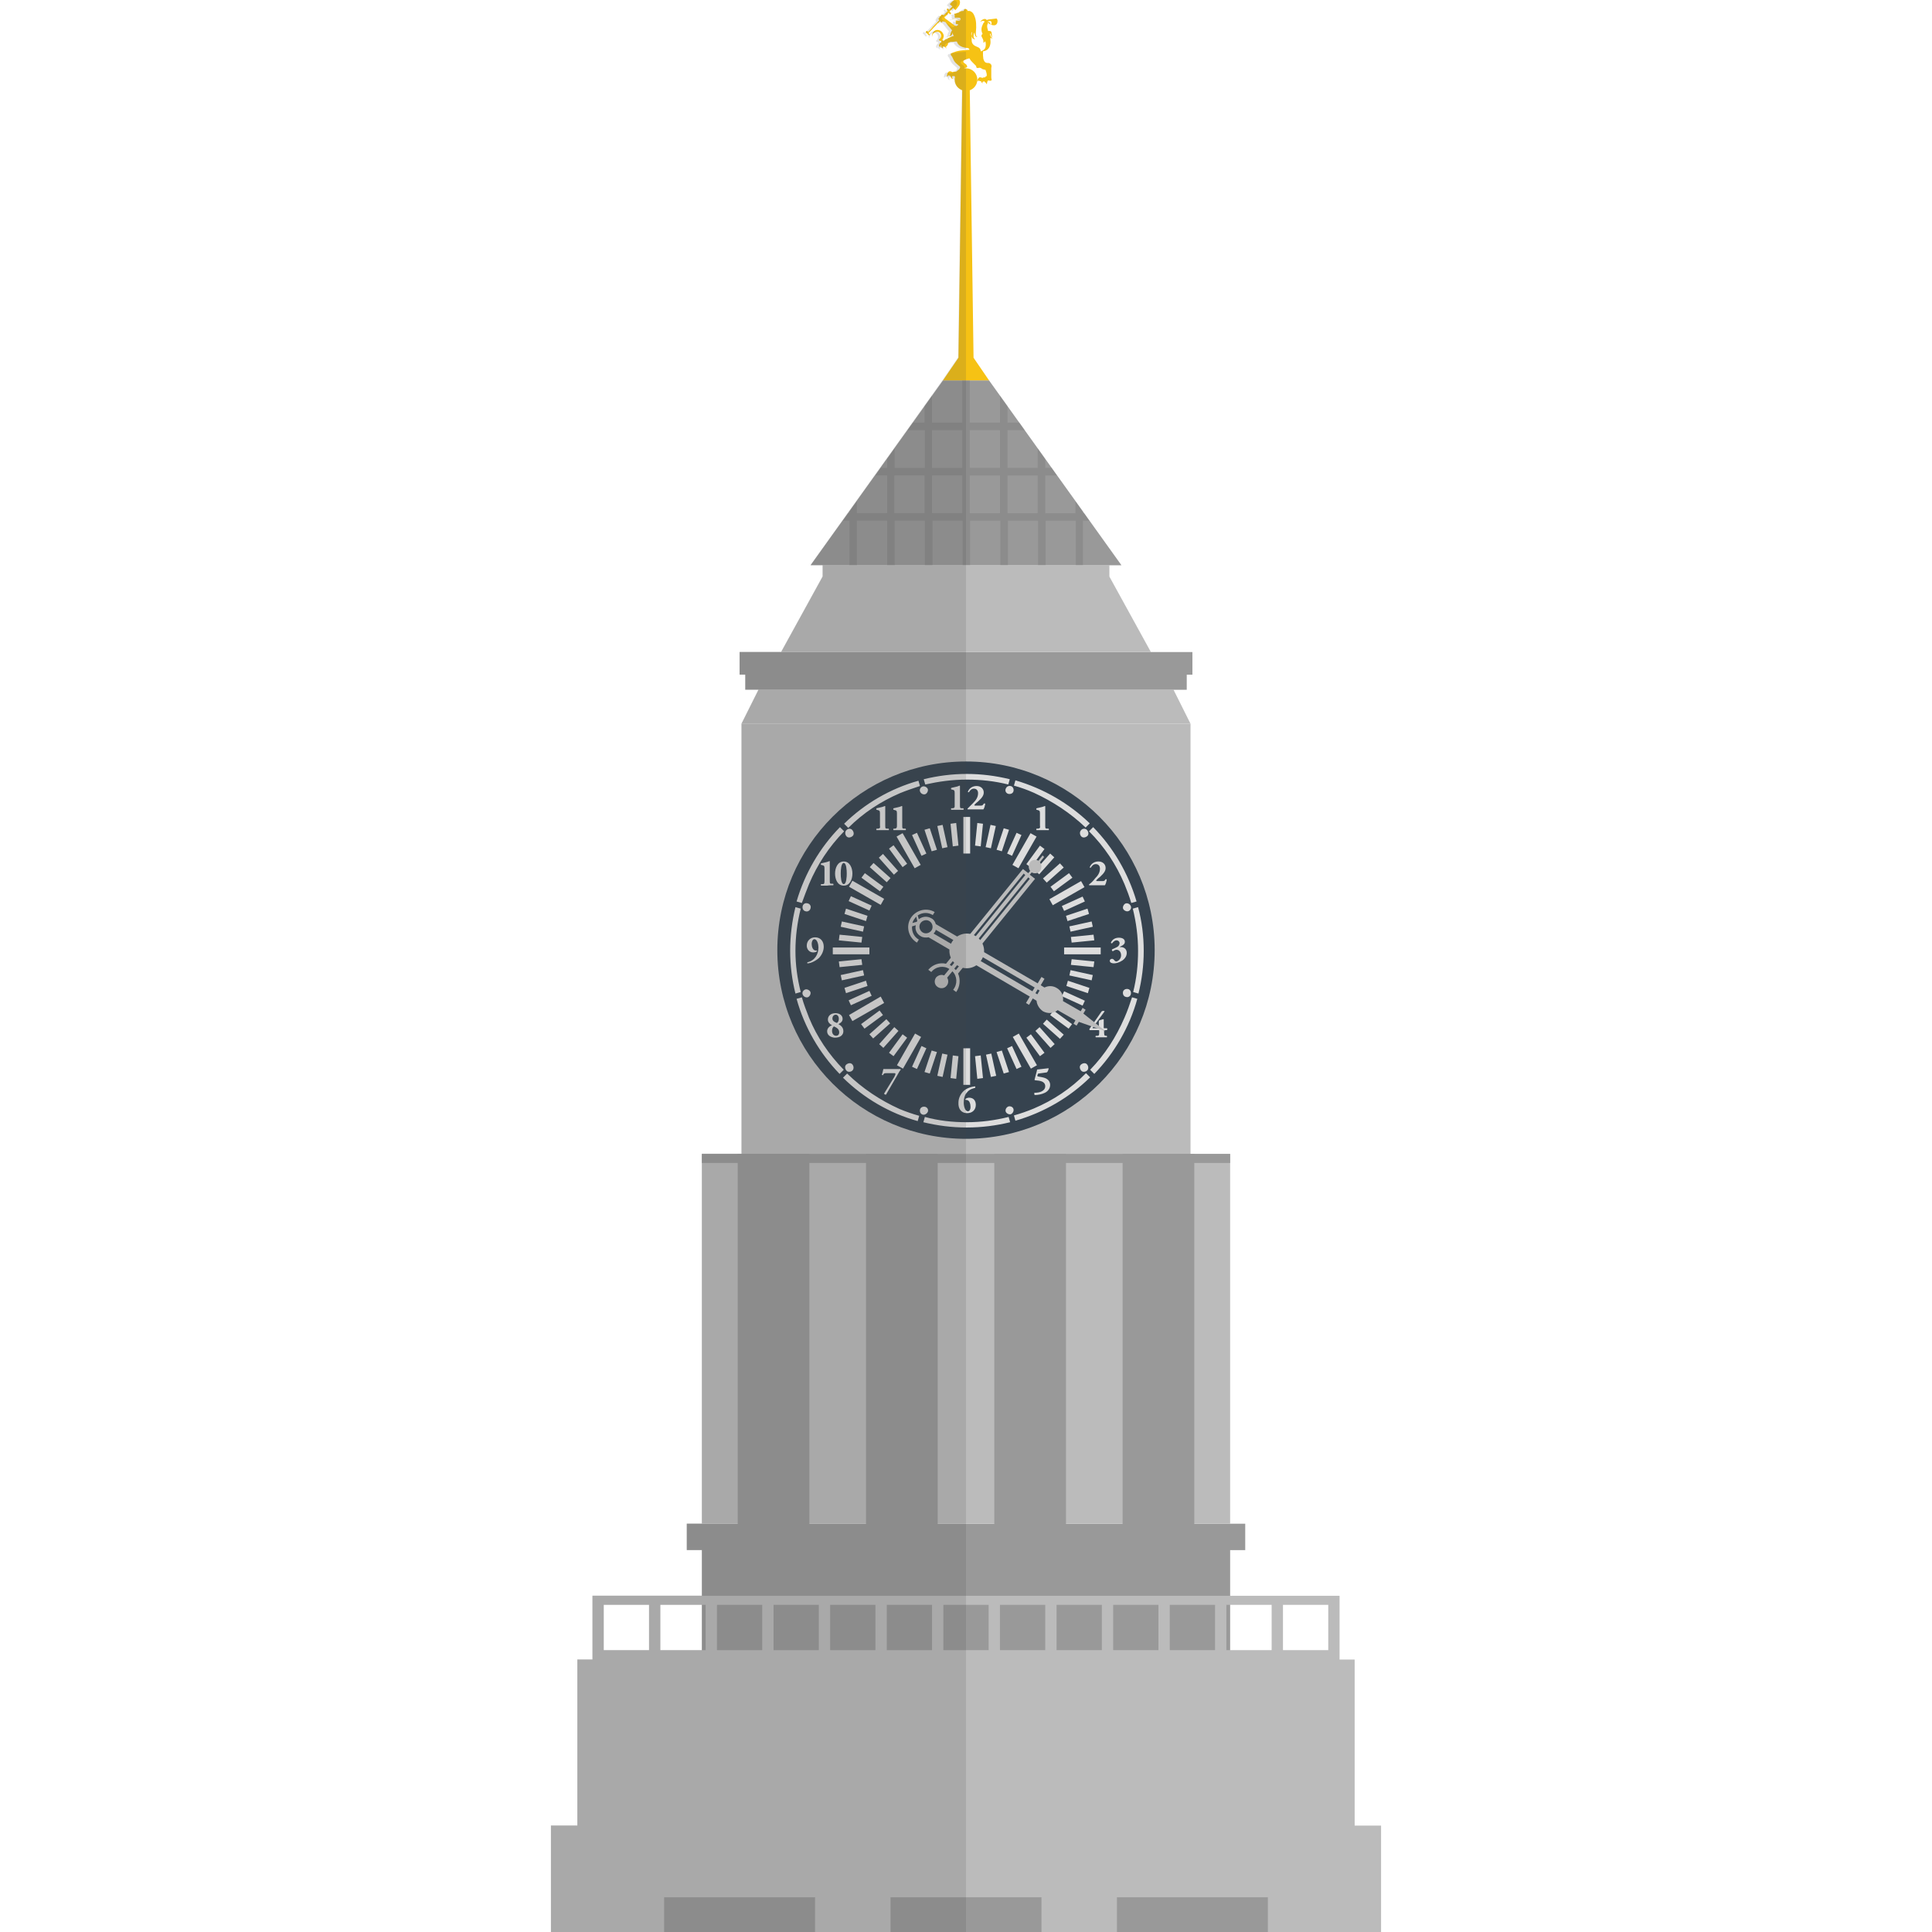 <svg version="1.1" xmlns="http://www.w3.org/2000/svg" x="0" y="0" viewBox="0 0 512 512" xml:space="preserve"><style type="text/css">.st0{fill:#bbb}.st1{fill:#999}.st4{fill:#f6c214}.st5{opacity:.15;fill:#444}</style><path class="st0" d="M146 483.8h220V512H146z"/><path class="st0" d="M153 439.8h206v45H153z"/><path class="st1" d="M186 410.8h140v29H186zm-4-7h148v7H182z"/><path class="st0" d="M196.5 191.8h119v115h-119z"/><path class="st0" d="M186 305.8h140v98H186z"/><circle cx="256" cy="251.8" r="50" fill="#36434f"/><path class="st0" d="M260.8 252c0 2.5-2.1 4.6-4.6 4.6s-4.6-2.1-4.6-4.6c0-2.5 2.1-4.6 4.6-4.6s4.6 2.1 4.6 4.6z"/><path d="M243.8 209.7c.2.6.8.9 1.3.8s.9-.8.8-1.3-.8-.9-1.3-.8-1 .7-.8 1.3zm23.5 83.5c-.6.2-.9.8-.8 1.3s.8.9 1.3.8.9-.8.8-1.3c-.1-.6-.7-.9-1.3-.8zm-.8-84.1c-.2.6.2 1.2.8 1.3s1.2-.2 1.3-.8-.2-1.2-.8-1.3-1.1.2-1.3.8zm-20.6 85.5c.2-.6-.2-1.2-.8-1.3s-1.2.2-1.3.8.2 1.2.8 1.3c.5.1 1.1-.3 1.3-.8zm-31.1-53.9c.2-.6-.2-1.2-.8-1.3-.6-.2-1.2.2-1.3.8s.2 1.2.8 1.3c.5.2 1.2-.2 1.3-.8zm83.6 23.5c.6.2 1.2-.2 1.3-.8s-.2-1.2-.8-1.3-1.2.2-1.3.8.2 1.2.8 1.3zM224.3 220c-.4.4-.4 1.1 0 1.6s1.1.4 1.6 0 .4-1.1 0-1.6-1.1-.5-1.6 0zm63.8 63.7c.4-.4.4-1.1 0-1.6s-1.1-.4-1.6 0-.4 1.1 0 1.6 1.1.4 1.6 0zm-1.6-63.7c-.4.4-.4 1.1 0 1.6s1.1.4 1.6 0 .4-1.1 0-1.6-1.2-.5-1.6 0zm-60.6 63.7c.4-.4.4-1.1 0-1.6s-1.1-.4-1.6 0-.4 1.1 0 1.6 1.2.4 1.6 0zm73.8-43.5c-.2-.6-.8-.9-1.3-.8s-.9.8-.8 1.3.8.9 1.3.8c.6-.1 1-.8.8-1.3zm-87 23.3c.2.6.8.9 1.3.8s.9-.8.8-1.3-.8-.9-1.3-.8-1 .7-.8 1.3zm11.8 21l-1.1 1.1c5.5 5.4 12.3 9.4 19.8 11.5l.4-1.4c-1.8-.5-3.5-1.1-5.2-1.8-5.1-2.3-9.8-5.4-13.9-9.4zm49.4 9.3c-1.7.7-3.4 1.3-5.2 1.8l.4 1.4c7.6-2.2 14.4-6.2 19.8-11.5l-1.1-1.1c-4 4.1-8.7 7.2-13.9 9.4zm-17.7 3.6c-3.8 0-7.5-.4-11.1-1.4l-.4 1.4c3.7.9 7.5 1.4 11.5 1.4s7.8-.5 11.5-1.4l-.4-1.4c-3.6.9-7.3 1.4-11.1 1.4zm41.8-27.7c-2.2 5.1-5.2 9.8-9.1 13.8l1.1 1.1c5.3-5.5 9.3-12.3 11.4-19.9l-1.4-.4c-.6 1.8-1.2 3.6-2 5.4zm0-35.4c.7 1.7 1.3 3.3 1.8 5l1.4-.4c-2.2-7.5-6.2-14.3-11.5-19.7l-1.1 1.1c4.1 4.1 7.2 8.8 9.4 14zm3.6 6.1l-1.4.4c.9 3.6 1.4 7.4 1.4 11.2 0 3.7-.4 7.3-1.3 10.9l1.4.4c.9-3.6 1.4-7.4 1.4-11.3 0-4-.5-7.9-1.5-11.6zm-63.1-30.2c1.7-.7 3.5-1.3 5.3-1.9l-.4-1.4c-7.5 2.1-14.3 6.1-19.7 11.4l1.1 1.1c4-4 8.6-7 13.7-9.2zm-24.1 24.1c2.2-5.2 5.3-9.9 9.3-14l-1.1-1.1c-5.3 5.4-9.3 12.2-11.5 19.7l1.4.4c.6-1.6 1.2-3.3 1.9-5zm0 35.4c-.7-1.8-1.4-3.6-1.9-5.4l-1.4.4c2.1 7.6 6.1 14.4 11.4 19.9l1.1-1.1c-4-4.1-7.1-8.7-9.2-13.8zm73.3-50.4l1.1-1.1c-5.5-5.3-12.2-9.2-19.7-11.4l-.4 1.4c1.8.5 3.5 1.1 5.3 1.9 5 2.3 9.6 5.3 13.7 9.2zM210.8 252c0-3.8.5-7.6 1.4-11.2l-1.4-.4c-.9 3.7-1.4 7.6-1.4 11.6 0 3.9.5 7.7 1.4 11.3l1.4-.4c-.9-3.6-1.4-7.2-1.4-10.9zm45.4-45.4c3.8 0 7.4.4 11 1.3l.4-1.4c-3.7-.9-7.5-1.4-11.4-1.4s-7.7.5-11.4 1.4l.4 1.4c3.6-.8 7.2-1.3 11-1.3zm.9 19.6v-9.7h-1.8v9.7h1.8zm-1.8 51.6v9.7h1.8v-9.7h-1.8zm-34.6-24.9h9.7v-1.8h-9.7v1.8zm71-1.8H282v1.8h9.7v-1.8zM279 239.9l8.4-4.8-.9-1.6-8.4 4.8.9 1.6zm-45.6 24.2L225 269l.9 1.6 8.4-4.8-.9-1.7zm4.2-42.4l4.8 8.4 1.6-.9-4.8-8.4-1.6.9zm37.2 60.6l-4.8-8.4-1.6.9 4.8 8.4 1.6-.9zm12.6-13.3l-8.4-4.8-.9 1.6 8.4 4.8.9-1.6zM225 235l8.4 4.8.9-1.6-8.4-4.8-.9 1.6zm43.3-5.8l1.6.9 4.8-8.4-1.6-.9-4.8 8.4zm-24.2 45.6l-1.6-.9-4.8 8.4 1.6.9 4.8-8.4zm8.4-50.5l1.5-.2-.6-6-1.5.2.6 6zm8 61.4l-.6-6-1.5.2.6 6 1.5-.2zm-10.7-67.1l-1.4.3 1.3 5.9 1.4-.3-1.3-5.9zm11.5 60.9l1.3 5.9 1.4-.3-1.3-5.9-1.4.3zm-14.9-60l-1.4.4 1.9 5.7 1.4-.4-1.9-5.7zm19.6 65l1.4-.4-1.9-5.7-1.4.4 1.9 5.7zm-20.5-58.3l-2.5-5.5-1.3.6 2.5 5.5 1.3-.6zm25.2 56.5l-2.5-5.5-1.3.6 2.5 5.5 1.3-.6zm-3.8-56.5l1.3.6 2.5-5.5-1.3-.6-2.5 5.5zm-21.4 51.6l-1.3-.6-2.5 5.5 1.3.6 2.5-5.5zm18.6-52.6l1.4.4 1.9-5.7-1.4-.4-1.9 5.7zm-15.8 53.6l-1.4-.4-1.9 5.7 1.4.4 1.9-5.7zm14.2-60.2l-1.3 5.9 1.4.3 1.3-5.9-1.4-.3zm-14.1 66.5l1.4.3 1.3-5.9-1.4-.3-1.3 5.9zm12.1-66.8l-1.5-.2-.6 6 1.5.2.6-6zm-8.6 67.4l1.5.2.6-6-1.5-.2-.6 6zm-26.4-48.2l-.6 1.3 5.5 2.5.6-1.3-5.5-2.5zm61.4 29l.6-1.3-5.5-2.5-.6 1.3 5.5 2.5zm-57-23.8l-5.7-1.9-.4 1.4 5.7 1.9.4-1.4zm53.1 17.2l-.4 1.4 5.7 1.9.4-1.4-5.7-1.9zm-54-14.4l-5.9-1.3-.3 1.4 5.9 1.3.3-1.4zm54.4 13l5.9 1.3.3-1.4-5.9-1.3-.3 1.4zm-61.1-9.3l6 .6.2-1.5-6-.6-.2 1.5zm67.7 5.6l-6-.6-.2 1.5 6 .6.2-1.5zm-50.8-25l1.2-.9-3.6-4.9-1.2.9 3.6 4.9zm36.4 50.1l1.2-.9-3.6-4.9-1.2.9 3.6 4.9zm-42.7-52.6l4 4.5 1.1-1-4-4.5-1.1 1zm46.6 49.4l-4-4.5-1.1 1 4 4.5 1.1-1zm-49-46.9l4.5 4 1-1.1-4.5-4-1 1.1zm51.4 44.4l-4.5-4-1 1.1 4.5 4 1-1.1zm-53.6-41.6l4.9 3.6.9-1.2-4.9-3.6-.9 1.2zm55.8 38.8l-4.9-3.6-.9 1.2 4.9 3.6.9-1.2zM234 269l-.9-1.2-4.9 3.6.9 1.2 4.9-3.6zm44.4-34l.9 1.2 4.9-3.6-.9-1.2-4.9 3.6zm-42.5 36.2l-1-1.1-4.5 4 1 1.1 4.5-4zm40.5-38.4l1 1.1 4.5-4-1-1.1-4.5 4zm-38.3 40.4l-1.1-1-4 4.5 1.1 1 4-4.5zm36.2-42.5l1.1 1 4-4.5-1.1-1-4 4.5zM235.6 279l1.2.9 3.6-4.9-1.2-.9-3.6 4.9zm40-54.9L272 229l1.2.9 3.6-4.9-1.2-.9zm-53.1 32.2l6-.6-.2-1.5-6 .6.2 1.5zm67.5-7.1l-.2-1.5-6 .6.2 1.5 6-.6zm-61.3 7.9l-5.9 1.3.3 1.4 5.9-1.3-.3-1.4zm54.7-11.6l.3 1.4 5.9-1.3-.3-1.4-5.9 1.3zm-53.5 15.8l-.4-1.4-5.7 1.9.4 1.4 5.7-1.9zm52.6-18.6l.4 1.4 5.7-1.9-.4-1.4-5.7 1.9zm-57.6 22.4l.6 1.3 5.5-2.5-.6-1.3-5.5 2.5zm62.6-26.2l-.6-1.3-5.5 2.5.6 1.3 5.5-2.5zm-35-24.7h-.4c-.1.1-.1.3 0 .4h3.2c.1 0 .1-.3 0-.4h-.4c-.5 0-.5-.1-.5-.9v-5c0-.1-.1-.1-.1-.1-.1 0-.4.2-.9.3-.4.1-.9.2-1.3.3-.1.1-.1.3 0 .4l.4.1c.4.1.5.2.5.9v3.2c0 .6 0 .7-.5.8zm8.2-1.2c-.3.5-.4.5-1.1.5h-1.2c-.1 0-.2-.1-.2-.1 0-.1.1-.2.5-.6l.5-.4c1.2-1.1 1.5-1.7 1.5-2.4 0-.9-.7-1.7-1.9-1.7-1 0-1.9.5-2.3 1.5 0 .2.2.2.3.1.3-.5.7-.9 1.3-.9.7 0 1.1.5 1.1 1.2 0 1.1-.6 1.9-1.3 2.6l-1.5 1.5c0 .1 0 .2.1.2h4.1c.2-.2.4-.9.5-1.5-.1-.1-.3-.1-.4 0zm-4.4 82c1.4 0 2.3-.9 2.3-2.2 0-1-.5-1.9-1.8-1.9-.4 0-.8.2-1 .4 0 .1 0 .1.1.2h.2c.9 0 1.1 1.2 1.1 1.9 0 .5-.2 1.1-.7 1.1-.7 0-1.1-1.2-1.1-2.3 0-.9.2-1.9.7-2.5.5-.7 1.1-1.1 2.3-1.4.1-.1.1-.3 0-.4-1.2.1-2.4.6-3.1 1.3-.8.8-1.3 1.9-1.3 3-.1 1.7.8 2.8 2.3 2.8zm-38-44.1c0-1.4-.8-2.5-2.3-2.5-1.2 0-2.2.9-2.2 2.2 0 1 .7 1.8 1.7 1.8.4 0 .8-.1 1-.3 0-.1 0-.2-.1-.2h-.3c-.7-.1-1-1-1-1.8 0-.6.3-1.2.7-1.2.8 0 1.1 1.4 1.1 2.2 0 1.8-1 3.5-2.9 3.9-.1.1-.1.3 0 .3.8 0 2.1-.6 3-1.4.7-.7 1.3-1.8 1.3-3zm77.5 3.9c-.1 0-.3-.1-.4-.2-.1-.1-.3-.5-.7-.5-.4 0-.6.3-.6.5 0 .5.5.7 1.1.7s1.4-.2 2.3-.8c.8-.6 1.1-1.3 1.1-2 0-1-.8-1.6-1.7-1.5-.1 0-.2-.1-.1-.1 1.1-.5 1.3-.9 1.3-1.3 0-.7-.6-1.1-1.6-1.1-.9 0-1.7.4-2.1 1.3 0 .1.1.2.3.2.3-.4.7-.8 1.2-.8s.8.4.8.7c0 .4-.2.7-.4.9-.4.3-1.2.6-1.6.8-.1.2 0 .4.2.5.3-.2.6-.4 1-.4.7 0 1.2.6 1.2 1.5 0 1-.9 1.6-1.3 1.6zm-63.1-35.2h-.4c-.1.1-.1.3 0 .4h3.2c.1 0 .1-.3 0-.4h-.4c-.5 0-.5-.1-.5-.9v-5c0-.1-.1-.1-.1-.1-.1 0-.4.2-.9.3-.4.1-.9.2-1.3.3-.1.1-.1.3 0 .4l.4.1c.4.1.5.2.5.9v3.2c.1.6 0 .7-.5.8zm4.5 0h-.4c-.1.1-.1.3 0 .4h3.2c.1 0 .1-.3 0-.4h-.4c-.5 0-.5-.1-.5-.9v-5c0-.1-.1-.1-.1-.1-.1 0-.4.2-.9.3-.4.1-.9.2-1.3.3-.1.1-.1.3 0 .4l.4.1c.4.1.5.2.5.9v3.2c0 .6-.1.7-.5.8zm37 70.6c.8 0 1.9-.2 2.7-.6.8-.4 1.4-1.1 1.4-2.1 0-.8-.5-1.4-1.1-1.7s-1.5-.4-2-.5c-.2 0-.3-.1-.3-.3l.1-.2c0-.2.1-.3.2-.3l2.2-.3c.3-.2.4-.6.5-1 0-.1 0-.1-.1-.1l-2.6.3c-.3 0-.4 0-.4.3l-.6 2.3c-.1.2 0 .3.3.3 1 .1 2.5.2 2.5 1.6 0 .5-.3 1-.9 1.3-.5.3-1.3.4-2 .4 0 .2 0 .5.1.6zm-55-16.9c0-.7.5-1.3 1.3-1.6-.6-.3-1.1-.8-1.1-1.5 0-1 .8-1.7 2-1.7 1.1 0 1.9.6 1.9 1.5 0 .7-.5 1.1-1.1 1.4.7.4 1.3.9 1.3 1.9 0 .9-.7 1.7-2.3 1.7-1-.1-2-.6-2-1.7zm1.4-3.4c0 .5.3.9 1.2 1.2.3-.2.5-.6.5-1.1 0-.7-.4-1.1-.8-1.1-.5 0-.9.4-.9 1zm-.1 3.3c0 .7.4 1.3 1.1 1.3.4 0 .8-.3.8-.9 0-.8-.5-1.2-1.4-1.6-.4.3-.5.8-.5 1.2zm68.1-38.8c0 .1 0 .2.1.2h4.1c.2-.2.4-.9.5-1.5 0-.1-.3-.1-.3-.1-.3.5-.4.5-1.1.5h-1.2c-.1 0-.2-.1-.2-.1 0-.1.1-.2.5-.6l.5-.4c1.2-1.1 1.5-1.7 1.5-2.4 0-.9-.7-1.7-1.9-1.7-1 0-1.9.5-2.3 1.5 0 .2.2.2.3.1.3-.5.7-.9 1.3-.9.7 0 1.1.5 1.1 1.2 0 1.1-.6 1.9-1.3 2.6-.6.8-1.2 1.3-1.6 1.6zm-67.8.2c.1 0 .1-.3 0-.4h-.4c-.5 0-.5-.1-.5-.9v-5c0-.1-.1-.1-.1-.1-.1 0-.4.2-.9.3-.4.1-.9.2-1.3.3-.1.1-.1.3 0 .4l.4.1c.4.1.5.2.5.9v3.2c0 .8-.1.9-.5.9h-.4c-.1.1-.1.3 0 .4h1.6c.6-.1 1.3-.1 1.6-.1zm2.8-6.3c1.6 0 2.3 1.7 2.3 3.2 0 1.6-.7 3.2-2.3 3.2s-2.3-1.6-2.3-3.2c0-1.5.7-3.2 2.3-3.2zm0 .4c-.7 0-.8 1.9-.8 2.8s.1 2.8.8 2.8.8-1.9.8-2.8-.1-2.8-.8-2.8zm69.1 44.3h.6c.2-.1.2-.5 0-.5h-.6c-.2 0-.2 0-.2-.3v-1.9c0-.1 0-.2-.1-.2-.2 0-.7.2-1 .3-.2.1-.2.1-.2.4v1.4c0 .3 0 .3-.2.3h-1.2c-.3 0-.3-.1-.2-.2l3-4.1c.2-.2.1-.3-.1-.3h-.3c-.1 0-.2.1-.3.2l-3.2 4.6c0 .1 0 .3.1.3h2.3c.2 0 .2 0 .2.3v.3c0 .8-.1.9-.5.9h-.4c-.1.1-.1.3 0 .4h2.9c.1 0 .1-.3 0-.4h-.2c-.4 0-.5-.1-.5-.9v-.3c-.1-.3-.1-.3.1-.3zm-58.4 16.8c0 .2.3.3.5.3l2.9-5c.4-.7.7-1.3 1-1.6 0-.1 0-.1-.1-.2h-4.5c-.1.4-.2 1-.4 1.5 0 .1.3.2.3.1.2-.4.3-.5.9-.5h2.1c.2 0 .3 0 .3.2s-.1.4-.3.8l-2.7 4.4zm40.8-70.2h-.4c-.1.1-.1.3 0 .4h3.2c.1 0 .1-.3 0-.4h-.4c-.5 0-.5-.1-.5-.9v-5c0-.1-.1-.1-.1-.1-.1 0-.4.2-.9.3-.4.1-.9.2-1.3.3-.1.1-.1.3 0 .4l.4.1c.4.1.5.2.5.9v3.2c.1.6 0 .7-.5.8z" fill="#ddd"/><path class="st0" d="M293 273.3l-5.9-4.7.6-1-.8-.5-.5.9-4.7-2.7c.2-1.4-.4-2.8-1.7-3.5-1-.6-2.2-.6-3.2-.1l-1-.6 1-1.7-.8-.5-1 1.7-27-15.7c-.2-.7-.6-1.3-1.3-1.6-1.1-.6-2.3-.4-3.2.3l-.3-1c1.2-.8 2.7-.9 4-.1l.5-.8c-2.2-1.3-5.1-.5-6.4 1.7-1.3 2.2-.5 5.1 1.7 6.4l.5-.8c-1.3-.7-1.9-2.1-1.8-3.5l1-.3c-.3 1.1.2 2.3 1.3 2.9.6.4 1.4.4 2.1.3l26.8 15.7-1 1.7.8.5 1-1.7 1 .6c.1 1.1.7 2.1 1.7 2.8 1.3.7 2.8.6 3.9-.3l4.7 2.7-.5.9.8.5.6-1 7.1 2.5zm-51.2-28.7c.1-.3.2-.6.4-.9.2-.3.4-.5.6-.8l.3 1.2-.1.1-.1.1-1.1.3zm2.7 2.5c-.8-.5-1.1-1.6-.6-2.4s1.6-1.1 2.4-.6 1.1 1.6.6 2.4c-.5.8-1.6 1.1-2.4.6zm2.9.3c.1-.1.3-.3.4-.5.1-.2.2-.4.2-.5l26.2 15.3-.6 1-26.2-15.3zm27 15.8l.6-1 .5.3c-.1.2-.2.3-.3.5s-.2.4-.3.5l-.5-.3z"/><path class="st0" d="M253.9 258l19.9-24.5.5-.6-1.4-1.1.5-.6c.7.4 1.7.3 2.2-.4s.5-1.6 0-2.3l1.1-1.4-.4-.4-1.1 1.4c-.7-.4-1.7-.3-2.2.4s-.5 1.6 0 2.3l-.5.6-1.4-1.1-.5.6-19.9 24.5c-1.7-.4-3.5.2-4.7 1.6l.8.6c1.2-1.5 3.3-1.8 4.8-.8l-1.4 1.7c-.7-.3-1.5-.1-2.1.5-.6.8-.5 1.9.3 2.5.8.6 1.9.5 2.5-.3.5-.6.5-1.5.1-2.1l1.4-1.7c1.3 1.3 1.4 3.4.2 4.9l.8.6c1-1.4 1.2-3.3.5-4.9zm-2.2-2.3l19.6-24.2.4.4-19.5 24.1c-.2-.1-.4-.2-.5-.3zm20.8-23.2l.4.4-19.6 24.2c-.1-.2-.3-.3-.4-.4l19.6-24.2z"/><path class="st1" d="M236 502.8h40v9.2h-40zm60 0h40v9.2h-40zm-120 0h40v9.2h-40z"/><path class="st0" d="M157 422.9v17.7h198v-17.7H157zm15 14.4h-12v-12h12v12zm15 0h-12v-12h12v12zm15 0h-12v-12h12v12zm15 0h-12v-12h12v12zm15 0h-12v-12h12v12zm15 0h-12v-12h12v12zm15 0h-12v-12h12v12zm15 0h-12v-12h12v12zm15 0h-12v-12h12v12zm15 0h-12v-12h12v12zm15 0h-12v-12h12v12zm15 0h-12v-12h12v12zm15 0h-12v-12h12v12z"/><path class="st1" d="M195.5 305.8h19v99h-19zm34 0h19v99h-19zm34 0h19v99h-19zm34 0h19v99h-19z"/><path class="st0" d="M311 182.8H201l-4.5 9h119z"/><path class="st1" d="M197.5 178.8h117v4h-117zm-1.5-6h120v6H196z"/><path class="st0" d="M294 152.8h-76l-11 20h98zm-76-3h76v3h-76z"/><path class="st1" d="M262.1 100.8h-12.2l-35.1 49h82.4z"/><path class="st4" d="M258 94.8l-1-71h-2l-1 71-4.1 6h12.2z"/><circle class="st4" cx="256" cy="21.1" r="3"/><path class="st1" d="M186 305.8h140v2.4H186z"/><path class="st4" d="M261.8 5.2c-.1 0-.2.1-.2.1-.1 0-.3-.1-.3-.2-.2-.1-.4-.1-.7 0-.2.1-.4.2-.5.3-.1.1-.3.3-.3.4.3-.2.7-.4 1-.2l.1.1c.1.1 0 .1-.1.2-.2.2-.3.4-.4.7-.4.8-.4 1.6 0 2.4-.2.1-.3.3-.3.5s.1.3.2.5c.2.4.4.8.3 1.3.2 0 .4-.2.5-.4.2.6.2 1.2 0 1.8-.2.4-.5.6-.9.8-.1 0-.1 0-.2.1h-.1c0-.2 0-.3-.1-.5-.2-.5-.7-.6-1.1-.8-.5-.2-.9-.5-1.1-1-.1-.3-.1-.5-.1-.8v-.9h.1c-.1-.1-.2-.3-.2-.4v-.4c0-.1.1-.3.2-.3-.1.5-.2 1.3.2 1.7.1.1.5.3.6.1-.6-.1-.4-1.3-.2-1.7.1.3.1.8.4 1.1.2.1.3.1.4-.1-.4.2-.4-.6-.4-.8 0-.5.1-1 .1-1.5 0-.8 0-1.5-.2-2.3-.2-.7-.5-1.7-1.3-2-.1-.1-.3-.1-.4-.1h-.4c.1-.3-.4-.6-.7-.5-.1 0-.2.1-.2.2s-.1.2-.1.2c0 .1-.1.1-.1.1-.2 0-1.3.1-1.1.4-.3.1-.6.2-1 .3h-.2c-.1 0 0 0-.1.1v.1s0 .1.1.1v.6c0 .1 0 .2.1.2.1.1.2 0 .3 0h.7c.2 0 .5.1.5.4-.4 0-.8 0-1.2-.1-.3 0-.9-.1-1.1.1.4-.1.8-.1 1.3 0 .2 0 .4.1.6.1h.4c-.1.2-.4.3-.6.3-.2 0-.6-.2-.7 0-.1.1 0 .2 0 .3v.4c0 .2.1.2.3.2.2 0 .4 0 .3.2 0 .1-.2.1-.3.2-.1 0-.1.1-.2.1h-.1c-.1-.1-.2-.2-.4-.2-.5-.4-1-.8-1.6-1.2-.2-.2-.4-.3-.7-.5l-.1-.1c-.1-.1-.2-.2-.2-.3 0-.1.1-.2.2-.2l.4-.4c.2-.2.3-.4.5-.6.1.1.2.3.4.4.1 0 .1 0 .1-.1l.2-.2c-.1-.1-.3-.2-.4-.4V3c0-.1.1-.1.2-.2l.7-.7.6.6c.1-.2.4-.4.5-.6.2-.3.5-.6.6-.9.1-.4.2-.7 0-1.1-.1-.1-.1-.2-.3-.2-.1 0-.3-.1-.4-.1-.3 0-.5.1-.7.2-.5.3-.8.7-1.2 1.1.2.2.4.4.7.6l-.9.9-.4-.4c-.1.1-.2.2-.2.3 0 .1.1.1.1.2l.2.2-.1.1-.6.6c-.1.1-.2.3-.4.4-.1.1 0 0-.1 0-.1-.1-.2-.1-.4-.1-.1 0-.2 0-.2.1-.1.1-.1.3-.1.3-.1 0-.2 0-.3.1 0 0-.1.3 0 .3-.1 0-.3.2-.3.3 0 .1 0 .1.1.2 0 0 .1.1.1.2l-.2.2-.8.8c-.4.4-.8.8-1.1 1.2l-.5.5-.3.3v.1l-.2-.2-.1-.1h-.1c-.1 0-.2.2-.3.3l.4.4.3.3.2.2.1-.1.1-.1v-.1c-.1-.1-.4-.3-.3-.4l.1-.1.2-.2.6-.6c.4-.5.9-.9 1.3-1.4l.8-.8c.2.2.4.4.7.4-.1-.1-.3-.2-.1-.3h.3c.1 0 .2 0 .3.1.1 0 .2 0 .3.1.1.1.2.3.3.4.2.3.5.7.8 1 .2.2.3.4.5.6l.1.1s0 .1-.1.2-.1.3-.2.4c-.1.2-.1.5-.2.7-.1.2-.3.2-.5.2.3.2.6.1.9-.2.1-.1.1-.2.2-.4 0-.1 0-.2.1-.2-.1.2.1.6.3.8-.5.2-1 .3-1.5.6-.1 0-.2.1-.2.2-.1.1-.3 0-.4.1-.3.1-.5.4-.7.5-.1-.1-.1-.2-.2-.3-.1-.1-.1-.1 0-.2s.2-.2.2-.4c.2-.4.1-.9-.2-1.3-.5-.8-1.7-1.1-2.4-.3-.3.3-.5.9-.4 1.4 0-.5.2-.9.7-1.2.3-.2.8-.2 1.1-.1.8.4.8 1.6 0 2 .1.1.2.3.3.4.1 0 .1-.1.2-.1s.1.2.1.2l.1.1c0 .1 0 .1-.1.1-.1.1-.3.2-.4.4-.1.2-.2.4-.1.6.1.1.2.3.4.3-.1-.1-.1-.3 0-.5 0-.1.1-.1.1-.1v.2c0 .1 0 .3.1.4.1.2.3.2.5.3-.1-.1-.2-.3-.2-.5h.2c.1 0 .1.1.2.1s.2 0 .3.1c.1.1.2.3.3.4 0-.1-.1-.3-.1-.5 0-.1.2-.1.2-.2.1-.1.2-.2.3-.4 0-.1 0-.3.1-.4.1-.1.3-.2.4-.2.1 0 .1-.1.2-.1h.5c.3 0 .6-.1.9-.1h.2c.1 0 .1 0 .1.1.1.1.1.3.2.4.3.5.8.8 1.4 1 .3.1.7.2 1 .2.3 0 .7.1.7.5-1.2.1-2.3.1-3.4.4l-.9.3c-.1.1-.3.1-.4.2-.1 0-.1 0-.2.1-.1.2 0 .4.1.6.1.1.2.1.2.2.1.1.1.3.2.4.2.5.4.9.8 1.3.3.3.6.5.9.8.2.1.3.2.2.5-.1.2-.2.4-.4.5-.2.1-.3.3-.5.4-.1.1-.1.1-.2.1h-.6c-.1 0-.2.1-.2.1-.1 0-.2 0-.3-.1-.3-.1-.5-.2-.8 0-.2.2-.4.5-.4.8 0 .1-.1.4 0 .5.1-.1.2-.2.3-.2 0 0 .1-.2.2-.2l.1.2h.1c.1 0 .2.1.2.1.1.1.1.2.1.3.1.1.1.2.2.3 0 0 .3.2.3.1l-.1-.2c-.1-.1-.1-.3-.1-.5h.4c.1-.1 0-.2.2 0 .1.1.4.4.6.3 0 .1.1.2.1.4.1-.2.1-.4.3-.6.1-.1.1-.3.2-.4v-.2c0-.1.1-.2.2-.2l.5-.5c.3-.3.6-.7.9-.9.2-.2.7-.2.6-.5 0-.3-.3-.6-.5-.7-.2-.2-.5-.3-.5-.5-.1-.4.5-.6.8-.7.2-.1.4-.1.6-.2h.2c.1 0 .1 0 .1.1.2.4.5.7.8 1l.4.4.3.3.1.1c.1.1.1.1.1.2 0 .4.3.5.6.4.2 0 .3-.1.5 0s.3.1.4.2c.1.1.3.2.5.2.1 0 .2 0 .2.1h.2c.1 0 .1 0 .1.1.1.4.3.8.3 1.2v.3c0 .1-.2.1-.2.1l-.1.1s-.1.1-.1.2h-.2c-.1 0-.3 0-.4.1-.1 0-.2.1-.3 0-.3-.1-.6-.2-.8 0-.2.2-.5.7-.3 1l.2-.3s.1.1.2.1c.1.1.1.1.2.1h.2c.1 0 .1.2.2.3.1.1.1.2.3.3 0-.1-.1-.3 0-.4.1-.1.3 0 .4-.2.1.2.2.3.4.4h.1v.1c0 .1 0 .2.1.2.1.1.1.1.1 0 .1-.1.1-.2.1-.3v-.2l.1-.1c.1-.1.1-.2.1-.3.2 0 .4.1.6.1.1 0 .3 0 .4-.2 0-.2-.1-.5-.1-.7V18c.1-.3.1-.6 0-.8-.1-.3-.4-.4-.6-.5-.3 0-.6 0-.8-.1-.1 0-.2-.1-.3-.2-.2-.2-.3-.5-.4-.8-.1-.6-.1-1.1-.1-1.7v-.3h.1c.1 0 .2-.1.4-.1.2-.1.5-.2.6-.3.4-.3.7-.8.8-1.3.1-.3.1-.6.1-.9 0-.3-.1-.7 0-1 .1.1.3.2.5.2-.2-.2-.4-.4-.5-.7-.1-.1-.2-.5-.1-.6.1-.2.2.4.2.4.1.3.2.5.4.7-.2-.4-.1-.8-.2-1.2 0-.4-.2-.6-.6-.6h-.3c-.1 0-.1-.2-.1-.3-.1-.3-.2-.6-.2-.9 0-.5.2-.9.5-1.3.2.3.3.6.6.8.2.2.5.2.8.2.4 0 .7-.3.8-.7.1-.4.1-.8-.2-1.1-1.3.2-1.9.2-2.3.3zm1 1c0 .2-.3.3-.5.2-.3-.1-.4-.4-.5-.7.2-.1.5-.2.8-.1.1.2.2.4.2.6z"/><path class="st5" d="M287 149.8V138h1.7l-1.4-2h-.3v-.4l-2-2.8v3.2h-8v-10h3.1l-1.4-2H277v-2.4l-2-2.8v5.2h-8v-10h4.6l-1.4-2H267v-4.4l-2-2.8v7.2h-8v-11.2h-2V112h-8v-7.2l-2 2.8v4.4h-3.1l-1.4 2h4.6v10h-8v-5.2l-2 2.8v2.4h-1.7l-1.4 2h3.1v10h-8v-3.2l-2 2.8v.4h-.3l-1.4 2h1.7v11.8h2V138h8v11.8h2V138h8v11.8h2V138h8v11.8h2V138h8v11.8h2V138h8v11.8h2V138h8v11.8h1.9zM245 136h-8v-10h8v10zm10 0h-8v-10h8v10zm0-12h-8v-10h8v10zm10 12h-8v-10h8v10zm0-12h-8v-10h8v10zm10 12h-8v-10h8v10z"/><path class="st5" d="M251.8 14.2c-.1.1-.3.1-.4.2-.1 0-.1 0-.2.1-.1.2 0 .4.1.6.1.1.2.1.2.2.1.1.1.3.2.4.2.5.4.9.8 1.3.3.3.6.5.9.8.2.1.3.2.2.5-.1.2-.2.4-.4.5-.2.1-.3.3-.5.4-.1.1-.1.1-.2.1h-.6c-.1 0-.2.1-.2.1-.1 0-.2 0-.3-.1-.3-.1-.5-.2-.8 0-.2.2-.4.5-.4.8 0 .1-.1.4 0 .5.1-.1.2-.2.3-.2 0 0 .1-.2.2-.2l.1.2h.1c.1 0 .2.1.2.1.1.1.1.2.1.3.1.1.1.2.2.3 0 0 .3.2.3.1l-.1-.2c-.1-.1-.1-.3-.1-.5h.4c.1-.1 0-.2.2 0 .1.1.4.4.6.3 0 .1.1.2.1.4 0-.1 0-.1.1-.2 0 1.3.8 2.4 2 2.8l-1 70.9-4.1 6-35 49h3.2v3l-11 20h-11v6h1.5v4h3.5l-4.5 9v114H186v98h-4v7h4v12.1h-29v16.9h-4v44h-7V512h110V18.1c-.2 0-.4 0-.6.1.1-.1.2-.2.2-.3 0-.3-.3-.6-.5-.7-.2-.2-.5-.3-.5-.5-.1-.4.5-.6.8-.7.2-.1.4-.1.6-.2v-2.1c-1.1.1-2.2.1-3.3.4-.3-.1-.6 0-.9.1zM172 437.3h-12v-12h12v12zm14 0h-11v-12h11v12zM256 2.4v10.8c-.1-.1-.4-.1-.6-.2-.4-.1-.7-.1-1-.2-.5-.2-1-.5-1.4-1-.1-.1-.2-.2-.2-.4 0-.1 0-.1-.1-.1h-.2c-.3 0-.6 0-.9.1h-.5c-.1 0-.1.1-.2.1-.1.1-.3.1-.4.2-.1.1 0 .2-.1.4-.1.1-.1.3-.3.4-.1.1-.2.1-.2.2s.1.3.1.5c-.2-.1-.2-.3-.3-.4-.1 0-.2 0-.3-.1-.1 0-.1-.1-.2-.1h-.2c0 .2.1.3.2.5-.2 0-.3-.1-.5-.3-.1-.1-.1-.2-.1-.4v-.2c0-.1-.1 0-.1.1v.5c-.1 0-.3-.1-.4-.3-.1-.2 0-.4.1-.6.1-.1.2-.3.4-.4l.1-.1s0-.1-.1-.1c0-.1-.1-.2-.1-.2s-.1 0-.2.1c-.1-.1-.2-.3-.3-.4.8-.4.8-1.6 0-2-.4-.2-.8-.2-1.1.1-.4.3-.6.7-.7 1.2-.2-.5.1-1 .4-1.4.7-.7 1.9-.4 2.4.3.3.4.3.9.2 1.3-.1.1-.1.3-.2.4-.1.1-.1.1 0 .2s.1.2.2.3c.2-.2.4-.4.7-.5.1-.1.3 0 .4-.1.1 0 .2-.1.2-.2.5-.3 1-.3 1.5-.6-.2-.2-.4-.5-.3-.8l-.1.2c-.1.1-.1.3-.2.4-.2.3-.5.4-.9.2.2 0 .4 0 .5-.2.1-.2.1-.5.2-.7 0-.1.1-.3.2-.4 0-.1.1-.1.1-.2l-.1-.1c-.2-.2-.4-.4-.5-.6-.3-.3-.5-.7-.8-1-.1-.1-.2-.3-.3-.4-.1-.1-.2-.1-.3-.1-.1 0-.2-.1-.3-.1h-.3c-.1.1.1.2.1.3-.3 0-.5-.3-.7-.4 0 0-.7.8-.8.8-.4.5-.9.9-1.3 1.4l-.6.6-.2.2-.1.1c0 .1.3.3.3.4v.1l-.1.1-.1.1c-.1 0-.2-.2-.2-.2l-.3-.3-.4-.4.3-.3h.1l.1.1.2.2v-.1l.3-.3.5-.5c.4-.4.8-.8 1.1-1.2l.8-.8.2-.2s-.1-.1-.1-.2-.1-.1-.1-.2.2-.3.3-.3c-.1 0 0-.3 0-.3.1-.1.2-.1.3-.1 0 0 .1-.2.1-.3.1-.1.1-.1.2-.1s.3.1.4.1h.1l.4-.4.6-.6.1-.1c0-.1-.2-.2-.2-.2-.1-.1-.1-.1-.1-.2s.2-.2.2-.3l.4.4c.3-.3.6-.7.9-.9-.2-.2-.4-.4-.7-.6.4-.4.7-.8 1.2-1.1.2-.1.5-.2.7-.2.1 0 .3 0 .4.1.1 0 .2.1.3.2.2.3.2.7 0 1.1-.1.3-.4.6-.6.9-.2.2-.4.4-.5.6l-.6-.6c-.2.3-.5.5-.7.7l-.2.2v.1l.4.4-.2.2-.1.1-.4-.4c-.2.2-.3.4-.5.6l-.4.4-.2.2c0 .1.2.2.2.3l.1.1c.2.2.4.3.7.5.5.4 1 .8 1.6 1.2.1.1.2.2.4.2h.1c.1 0 .1-.1.2-.1.1-.1.3-.1.3-.2.1-.3-.1-.2-.3-.2-.1 0-.3 0-.3-.2v-.4c0-.1-.1-.2 0-.3.1-.2.5 0 .7 0 .2 0 .5-.1.6-.3h-.4c-.2 0-.4 0-.6-.1-.4-.1-.8-.1-1.3 0 .3-.3.8-.2 1.1-.1.4 0 .8.1 1.2.1 0-.2-.3-.4-.5-.4h-.7c-.1 0-.2.1-.3 0-.1-.1-.1-.2-.1-.2v-.6s0-.1-.1-.1V4c0-.1 0 0 .1-.1h.2c.3-.1.6-.2 1-.3-.1-.3 1-.4 1.1-.4.1 0 .1 0 .1-.1s0-.2.1-.2c.1-.1.1-.2.2-.2.7-.5.9-.4 1.1-.3z"/></svg>